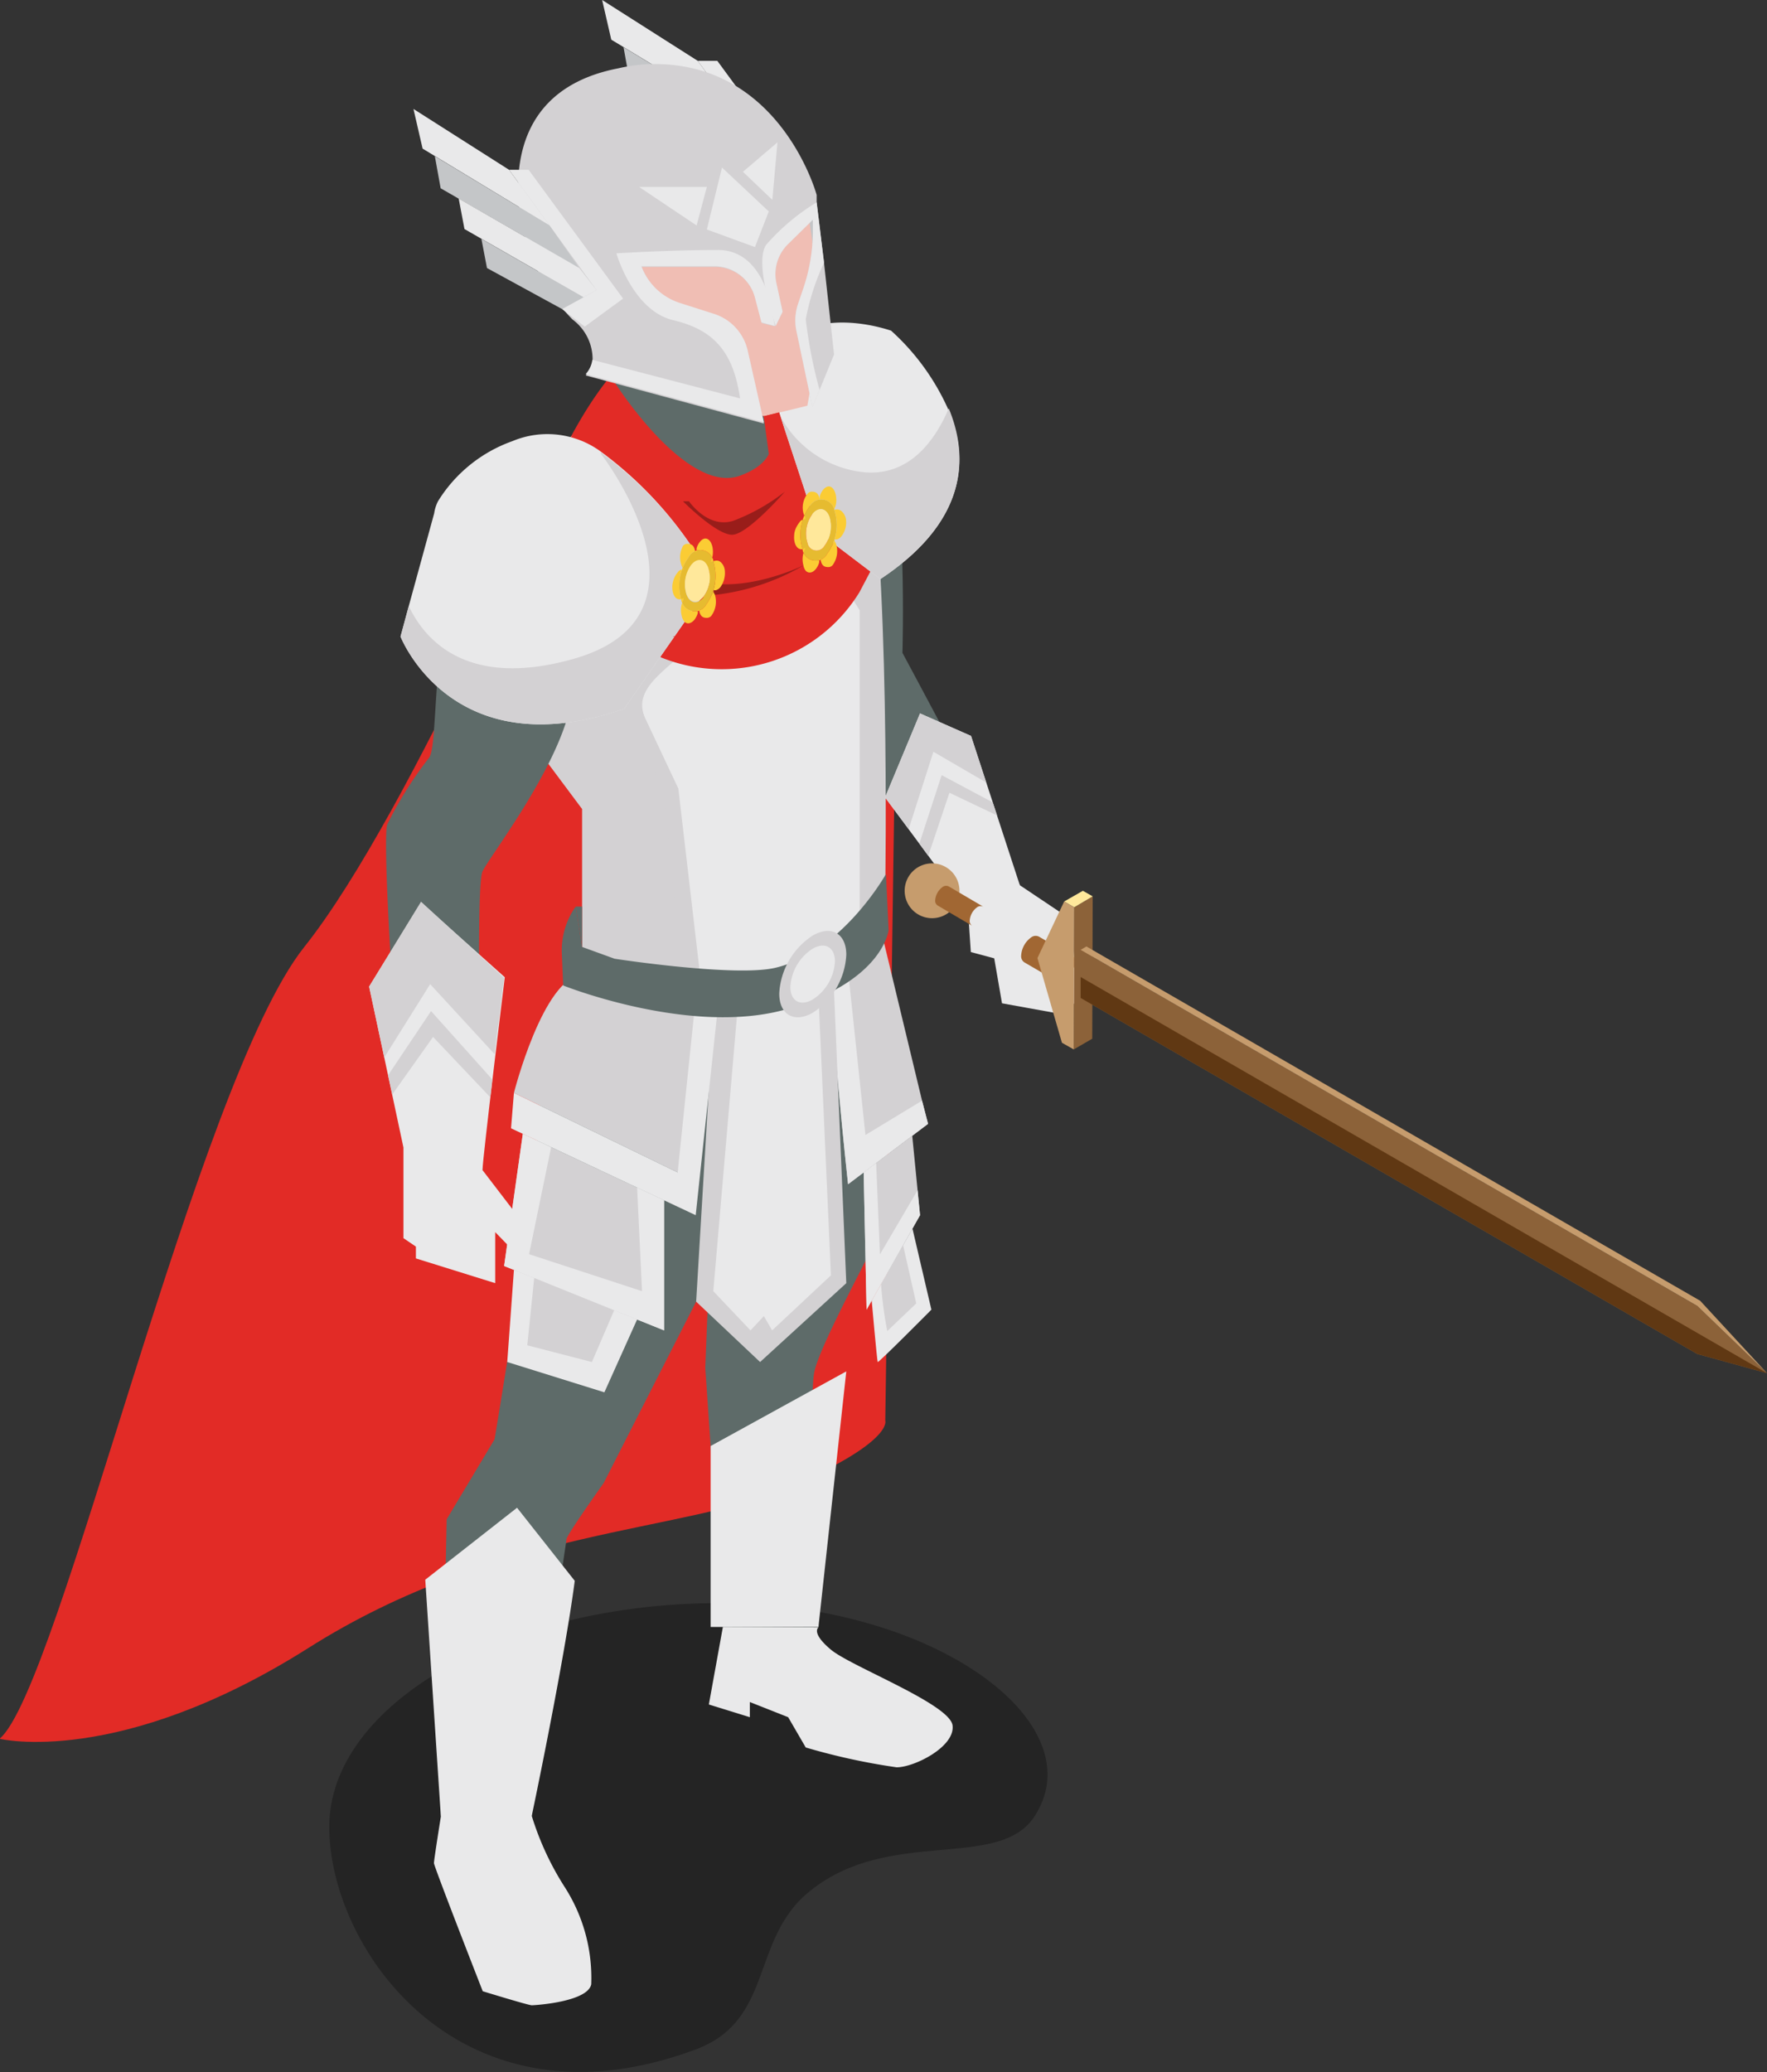 <svg xmlns="http://www.w3.org/2000/svg" xmlns:xlink="http://www.w3.org/1999/xlink" viewBox="0 0 79.32 93"><rect x="0" y="0" width="79.32" height="93" fill="#333333" stroke="none"/><defs><style>.cls-1{fill:none;}.cls-2{clip-path:url(#clip-path);}.cls-3{opacity:0.3;}.cls-4{fill:#c4c6c8;}.cls-5{fill:#e22b26;}.cls-6{fill:#5e6b69;}.cls-7{fill:#d3d1d3;}.cls-8{fill:#e9e9ea;}.cls-9{fill:#e9ecf2;}.cls-10{fill:#f0beb4;}.cls-11{fill:#991d1a;}.cls-12{fill:#e6bb30;}.cls-13{isolation:isolate;}.cls-14{fill:#ffe89b;}.cls-15{fill:#fbcc34;}.cls-16{fill:#c69c6d;}.cls-17{fill:#a16733;}.cls-18{fill:#8c6239;}.cls-19{fill:#603813;}</style><clipPath id="clip-path" transform="translate(-8.34 -1.5)"><rect class="cls-1" width="96" height="96"/></clipPath></defs><title>RedCharacter_Fichier 22</title><g id="Calque_2" data-name="Calque 2"><g id="Calque_1-2" data-name="Calque 1"><g class="cls-2"><g id="_Groupe_" data-name="&lt;Groupe&gt;"><path id="_Tracé_" data-name="&lt;Tracé&gt;" class="cls-3" d="M23.12,83.49c0,5.53,5.92,13.9,16.43,10,3.58-1.32,2.44-5,5.19-7.15,3.53-2.82,8.36-.89,10-3.26,2.84-4.2-4.42-9.63-14.09-9.63S23.12,78,23.12,83.49Z" transform="translate(-8.34 -1.5)"/><g id="_Groupe_2" data-name="&lt;Groupe&gt;"><g id="_Groupe_3" data-name="&lt;Groupe&gt;"><path id="_Tracé_2" data-name="&lt;Tracé&gt;" class="cls-4" d="M44.78,9.84l.4,2.34-.33.44s-.46-.33-.46-.58-.34-2.2-.34-2.2Z" transform="translate(-8.34 -1.5)"/><g id="_Groupe_4" data-name="&lt;Groupe&gt;"><g id="_Groupe_5" data-name="&lt;Groupe&gt;"><path id="_Tracé_3" data-name="&lt;Tracé&gt;" class="cls-5" d="M33.93,21.17S26.83,37.94,22,44s-11,33.3-13.68,35.54c0,0,5.35,1.31,13.87-4.08S39,70.3,43.73,68.26s4.35-3,4.35-3l.63-43.39S40.77,8.31,33.93,21.17Z" transform="translate(-8.34 -1.5)"/><path id="_Tracé_4" data-name="&lt;Tracé&gt;" class="cls-6" d="M48.08,56.23c-.38,1.05-2.87,5.46-3.18,6.82s.19,11.47.19,11.47h-4.3L40,62.89l.16-4.09-4.72,9.26s-1.57,2.2-1.67,2.51c0,.09-.16,1-.33,2.37C33,76.56,32.21,83,32.21,83H28.13l.21-10.86.05-2.45,2.15-3.59s1.88-11.15,2-14.5a15,15,0,0,1,1.95-6.39l13.08-2.17S48.45,55.18,48.08,56.23Z" transform="translate(-8.34 -1.5)"/><g id="_Groupe_6" data-name="&lt;Groupe&gt;"><path id="_Tracé_5" data-name="&lt;Tracé&gt;" class="cls-7" d="M50,51.94h0l-3.59,2.71s-.94-8.56-.61-8.88a6.88,6.88,0,0,0,.59-.88l0,0c.59-1,1.34-2.3,1.34-2.3l2,8.31Z" transform="translate(-8.34 -1.5)"/><path id="_Tracé_6" data-name="&lt;Tracé&gt;" class="cls-8" d="M50,51.94h0l-3.59,2.71s-.94-8.56-.61-8.88l.59-.88,0,0,.8,7.55,2.54-1.54Z" transform="translate(-8.34 -1.5)"/></g><polygon id="_Tracé_7" data-name="&lt;Tracé&gt;" class="cls-7" points="32.02 45.49 31.25 58.42 34.12 61.13 37.99 57.59 37.43 44.28 32.02 45.49"/><polygon id="_Tracé_8" data-name="&lt;Tracé&gt;" class="cls-8" points="33.1 45.38 32.02 57.95 33.69 59.71 34.29 59.07 34.66 59.71 37.3 57.24 36.74 44.68 33.1 45.38"/><g id="_Groupe_7" data-name="&lt;Groupe&gt;"><polygon id="_Tracé_9" data-name="&lt;Tracé&gt;" class="cls-8" points="23.07 57 22.77 61.13 27.13 62.49 28.82 58.73 23.07 57"/><g id="_Groupe_8" data-name="&lt;Groupe&gt;"><polygon id="_Tracé_10" data-name="&lt;Tracé&gt;" class="cls-7" points="23.47 50.89 22.63 56.82 29.81 59.71 29.81 53.87 23.47 50.89"/><polygon id="_Tracé_11" data-name="&lt;Tracé&gt;" class="cls-8" points="24.74 51.49 23.75 56.29 28.82 57.95 28.6 53.3 29.81 53.87 29.81 59.71 22.63 56.82 23.47 50.89 24.74 51.49"/></g><path id="_Tracé_12" data-name="&lt;Tracé&gt;" class="cls-7" d="M40.54,46.94l-1.78,7.18-7.35-3.57s1.31-5.16,3.06-5.31S40.54,46.94,40.54,46.94Z" transform="translate(-8.34 -1.5)"/><polygon id="_Tracé_13" data-name="&lt;Tracé&gt;" class="cls-8" points="23.07 49.05 30.42 52.62 31.2 45.09 32.2 45.44 31.23 54.54 22.94 50.64 23.07 49.05"/><polygon id="_Tracé_14" data-name="&lt;Tracé&gt;" class="cls-7" points="23.98 57.36 23.67 60.38 26.57 61.13 27.57 58.81 23.98 57.36"/></g><path id="_Tracé_15" data-name="&lt;Tracé&gt;" class="cls-6" d="M45.08,18.75s2-.73,3,1.84.77,10.21.77,10.21,4.12,7.67,4.53,8.61-2,2.07-2,2.07l-3.28-4.19Z" transform="translate(-8.34 -1.5)"/><polygon id="_Tracé_16" data-name="&lt;Tracé&gt;" class="cls-8" points="44.98 38.41 45.78 39.73 48.08 41.27 48.38 44.94 47.52 45.49 44.98 45.03 44.63 43.01 43.58 42.73 43.38 39.76 44.98 38.41"/><path id="_Tracé_17" data-name="&lt;Tracé&gt;" class="cls-7" d="M32.94,35.76l1.53,2.05v7.32l3.71,1.36s4.6,1,6.9-.31,3-4.86,3-4.86S48.32,26,47.17,21s-11.75-2.92-15.29,2.28S32.94,35.76,32.94,35.76Z" transform="translate(-8.34 -1.5)"/><path id="_Tracé_18" data-name="&lt;Tracé&gt;" class="cls-7" d="M36.38,33.31l1.77,3.77.73,7.78s3.2,1.54,5.95.37a4,4,0,0,0,2.56-3.75l.47-14-.79-1.26s-7.31,1.62-8.22,3S35.54,31.53,36.38,33.31Z" transform="translate(-8.34 -1.5)"/><path id="_Tracé_19" data-name="&lt;Tracé&gt;" class="cls-8" d="M37.31,33.75l1.48,3.14,1,8.57a6.81,6.81,0,0,0,5,.32,3.32,3.32,0,0,0,2.14-3.14l0-13.75-.67-1.06s-6.1,1.36-6.85,2.48S36.61,32.26,37.31,33.75Z" transform="translate(-8.34 -1.5)"/><path id="_Tracé_20" data-name="&lt;Tracé&gt;" class="cls-8" d="M40.79,74.52,40.16,78l1.84.57v-.68l1.72.68.79,1.36a28.89,28.89,0,0,0,4.08.89c.79,0,2.63-.92,2.51-1.88s-4.55-2.64-5.46-3.4-.56-1-.56-1Z" transform="translate(-8.34 -1.5)"/><path id="_Tracé_21" data-name="&lt;Tracé&gt;" class="cls-5" d="M38,31h0a7.26,7.26,0,0,0,8.92-2.92l.49-.93L46.6,21l-2.92-3.17-9,2.88-2.61,1.59Z" transform="translate(-8.34 -1.5)"/><path id="_Tracé_22" data-name="&lt;Tracé&gt;" class="cls-6" d="M35.93,17.82v2.72s3.66,4.66,5.33,4.35,1.89-.84,1.89-.84l-.53-3.87Z" transform="translate(-8.34 -1.5)"/><path id="_Tracé_23" data-name="&lt;Tracé&gt;" class="cls-6" d="M31.88,23.39a7.22,7.22,0,0,0-3.54,5.21c-.54,3.69-.42,6.49-.74,6.91a17.08,17.08,0,0,0-1.88,3c-.21.74.27,8.53.73,14.45L30,54s-.35-12.67,0-13.39,3.26-4.45,3.93-7.35S35.22,28.23,31.88,23.39Z" transform="translate(-8.34 -1.5)"/><polygon id="_Tracé_24" data-name="&lt;Tracé&gt;" class="cls-8" points="22.23 55.3 22.23 57.59 18.67 56.48 18.67 55.95 18.11 55.57 18.11 51.49 21.67 52.53 23.21 54.54 22.86 55.95 22.23 55.3"/><path id="_Tracé_25" data-name="&lt;Tracé&gt;" class="cls-9" d="M30.82,24.82a6.91,6.91,0,0,0-2.69,5.09c0,3.16,3.44,2.76,4.63,2.29S37.32,25.2,30.82,24.82Z" transform="translate(-8.34 -1.5)"/><path id="_Tracé_26" data-name="&lt;Tracé&gt;" class="cls-8" d="M24.91,45.78,26.45,53S30,54.47,30,54s1-8.64,1-8.64L27.24,42Z" transform="translate(-8.34 -1.5)"/><path id="_Tracé_27" data-name="&lt;Tracé&gt;" class="cls-8" d="M47.86,27.49l-2.78-2.11-1.71-5.2-.22-.68H43a1.81,1.81,0,0,1-.72,0c-.46-.16-.68-.7.84-2.33s3.93-1.25,5.22-.83a10.52,10.52,0,0,1,2.56,3.52C51.83,22,51.8,24.88,47.86,27.49Z" transform="translate(-8.34 -1.5)"/><path id="_Tracé_28" data-name="&lt;Tracé&gt;" class="cls-7" d="M47.86,27.49l-2.78-2.11-1.71-5.2a4.81,4.81,0,0,0,3.82,2.52c2.06.15,3.17-1.54,3.74-2.87C51.83,22,51.8,24.88,47.86,27.49Z" transform="translate(-8.34 -1.5)"/><path id="_Tracé_29" data-name="&lt;Tracé&gt;" class="cls-10" d="M44,8.61a6.7,6.7,0,0,0-6.85-3.82c-5,.37-6.37,7.19-3.66,10.15s2.46,2.88,2.46,2.88l6.69,2.36,1.94-.47A23.08,23.08,0,0,0,44,8.61Z" transform="translate(-8.34 -1.5)"/><g id="_Groupe_9" data-name="&lt;Groupe&gt;"><polygon id="_Tracé_30" data-name="&lt;Tracé&gt;" class="cls-8" points="45.78 39.73 43.59 33.03 41.3 32.02 39.73 35.79 43.45 40.81 45.78 39.73"/></g><path id="_Tracé_31" data-name="&lt;Tracé&gt;" class="cls-8" d="M34.88,90.56c-.16.79-2.52.94-2.67.94s-2.2-.63-2.2-.63-2.19-5.6-2.19-5.75.31-2.09.31-2.09l-.7-10.63,4.12-3.23,2.59,3.28C33.67,76.07,32.21,83,32.21,83a13,13,0,0,0,1.47,3.18A7.55,7.55,0,0,1,34.88,90.56Z" transform="translate(-8.34 -1.5)"/><g id="_Groupe_10" data-name="&lt;Groupe&gt;"><polygon id="_Tracé_32" data-name="&lt;Tracé&gt;" class="cls-8" points="31.9 64.9 31.9 73.02 36.74 73.02 37.99 61.55 31.9 64.9"/></g><polygon id="_Tracé_33" data-name="&lt;Tracé&gt;" class="cls-7" points="38.77 52.62 38.9 58.78 41.3 54.54 40.95 50.97 38.77 52.62"/><polygon id="_Tracé_34" data-name="&lt;Tracé&gt;" class="cls-8" points="39.33 52.2 39.5 56.3 41.19 53.42 41.3 54.54 38.9 58.78 38.77 52.62 39.33 52.2"/><path id="_Tracé_35" data-name="&lt;Tracé&gt;" class="cls-8" d="M49.3,56.64l.85,3.64s-2.38,2.4-2.41,2.35-.27-2.76-.27-2.76Z" transform="translate(-8.34 -1.5)"/><path id="_Tracé_36" data-name="&lt;Tracé&gt;" class="cls-7" d="M47.89,59.14a17.16,17.16,0,0,0,.28,2.1L49.47,60l-.59-2.61Z" transform="translate(-8.34 -1.5)"/><path id="_Tracé_37" data-name="&lt;Tracé&gt;" class="cls-6" d="M34.47,44l1.46.53s5.45.84,7.24.4c3-.73,4.94-4.2,4.94-4.2l.12,2.51S48,45.52,43.7,46.78s-10.08-1.05-10.08-1.05l-.06-1.45a3.4,3.4,0,0,1,.62-2.09h0Z" transform="translate(-8.34 -1.5)"/><g id="_Groupe_11" data-name="&lt;Groupe&gt;"><g id="_Groupe_12" data-name="&lt;Groupe&gt;"><path id="_Tracé_38" data-name="&lt;Tracé&gt;" class="cls-7" d="M44.82,43.49c.83-.48,1.51-.1,1.51.86a3.29,3.29,0,0,1-1.5,2.6c-.83.48-1.51.1-1.51-.86A3.31,3.31,0,0,1,44.82,43.49Z" transform="translate(-8.34 -1.5)"/></g><g id="_Groupe_13" data-name="&lt;Groupe&gt;"><path id="_Tracé_39" data-name="&lt;Tracé&gt;" class="cls-8" d="M44.82,44.08c.55-.32,1-.07,1,.57a2.16,2.16,0,0,1-1,1.71c-.55.32-1,.07-1-.56A2.17,2.17,0,0,1,44.82,44.08Z" transform="translate(-8.34 -1.5)"/></g></g><polygon id="_Tracé_40" data-name="&lt;Tracé&gt;" class="cls-6" points="25.84 40.69 26.13 40.69 26.13 42.49 25.84 40.69"/><path id="_Tracé_41" data-name="&lt;Tracé&gt;" class="cls-5" d="M35.93,18.66s3.22,5.07,5.63,4.19,1.06-2.67,1.06-2.67l.69-.17s1.45,4.07-.5,4.81-7.22.36-8.88-3.65Z" transform="translate(-8.34 -1.5)"/><path id="_Tracé_42" data-name="&lt;Tracé&gt;" class="cls-8" d="M40.36,27.56l-4,5.75C28.62,36,26.32,30.07,26.32,30.07l.37-1.37,1.14-4.16A1.77,1.77,0,0,1,28,24a6.47,6.47,0,0,1,3.34-2.7,4.06,4.06,0,0,1,4,.49A17.26,17.26,0,0,1,40,27h0C40.25,27.35,40.36,27.56,40.36,27.56Z" transform="translate(-8.34 -1.5)"/><path id="_Tracé_43" data-name="&lt;Tracé&gt;" class="cls-7" d="M40.36,27.56l-4,5.75C28.62,36,26.32,30.07,26.32,30.07l.37-1.37c.69,1.47,2.57,3.74,7.4,2.37,6.87-1.95,1.22-9.21,1.22-9.21v-.05A17.26,17.26,0,0,1,40,27h0C40.25,27.35,40.36,27.56,40.36,27.56Z" transform="translate(-8.34 -1.5)"/><path id="_Tracé_44" data-name="&lt;Tracé&gt;" class="cls-11" d="M39.27,24s.85,1.25,2,.87a8.83,8.83,0,0,0,2.3-1.3s-1.65,1.9-2.35,1.93S39,24,39,24" transform="translate(-8.34 -1.5)"/><path id="_Tracé_45" data-name="&lt;Tracé&gt;" class="cls-5" d="M45.38,25.68s-2.76,4.15-6.84,4.39c0,0,3.34,1.08,7.64-3.57Z" transform="translate(-8.34 -1.5)"/><path id="_Tracé_46" data-name="&lt;Tracé&gt;" class="cls-11" d="M44.42,26.87s-2.68,1.32-4.77.68l-.08.71A10.11,10.11,0,0,0,44.42,26.87Z" transform="translate(-8.34 -1.5)"/><g id="_Groupe_14" data-name="&lt;Groupe&gt;"><g id="_Groupe_15" data-name="&lt;Groupe&gt;"><path id="_Tracé_transparent_" data-name="&lt;Tracé transparent&gt;" class="cls-12" d="M39.25,26.51a.59.59,0,0,1,1.11.18,2.18,2.18,0,0,1-.31,1.93.6.6,0,0,1-1.12-.18A2.15,2.15,0,0,1,39.25,26.51Zm.67,1.77A1.43,1.43,0,0,0,40.13,27c-.15-.4-.49-.45-.76-.12a1.46,1.46,0,0,0-.21,1.31c.15.4.49.45.76.12" transform="translate(-8.34 -1.5)"/></g><g id="_Groupe_16" data-name="&lt;Groupe&gt;" class="cls-13"><g id="_Groupe_17" data-name="&lt;Groupe&gt;"><path id="_Tracé_47" data-name="&lt;Tracé&gt;" class="cls-14" d="M39.37,26.85c.27-.33.61-.28.76.12a1.43,1.43,0,0,1-.21,1.31c-.27.33-.61.28-.76-.12A1.46,1.46,0,0,1,39.37,26.85Z" transform="translate(-8.34 -1.5)"/></g><g id="_Groupe_18" data-name="&lt;Groupe&gt;"><path id="_Tracé_transparent_2" data-name="&lt;Tracé transparent&gt;" class="cls-15" d="M40.78,26.83a.6.6,0,0,1,.1.31,1.09,1.09,0,0,1-.2.71.43.43,0,0,1-.2.14h-.11s0,.06,0,.09l.06.11a1.07,1.07,0,0,1-.16.95.08.08,0,0,1,0,0,.27.27,0,0,1-.22.09c-.24,0-.3-.18-.33-.36l-.06,0a.9.9,0,0,1,0,.16,1,1,0,0,1-.15.29c-.14.16-.31.21-.44.09a.56.56,0,0,1-.13-.28,1,1,0,0,1,.08-.71v-.08a.31.31,0,0,1-.1.05c-.24.07-.42-.2-.4-.6a1.18,1.18,0,0,1,.1-.38,1.21,1.21,0,0,1,.14-.22.29.29,0,0,1,.27-.13L39,27a.24.24,0,0,1-.06-.11A1.07,1.07,0,0,1,39,26s0,0,0,0a.25.25,0,0,1,.23-.09c.23,0,.29.18.32.36l.06,0a.94.94,0,0,1,0-.16.72.72,0,0,1,.15-.29.47.47,0,0,1,.1-.1c.27-.18.51.16.48.62a1,1,0,0,1-.1.38v0l0,0C40.5,26.64,40.62,26.61,40.78,26.83Zm-.73,1.79a2.18,2.18,0,0,0,.31-1.93.59.59,0,0,0-1.11-.18,2.15,2.15,0,0,0-.32,1.93.6.6,0,0,0,1.12.18" transform="translate(-8.34 -1.5)"/></g></g></g><g id="_Groupe_19" data-name="&lt;Groupe&gt;"><g id="_Groupe_20" data-name="&lt;Groupe&gt;"><path id="_Tracé_transparent_3" data-name="&lt;Tracé transparent&gt;" class="cls-12" d="M44.68,24.23a.6.6,0,0,1,1.12.18,2.15,2.15,0,0,1-.32,1.93.59.59,0,0,1-1.11-.18A2.18,2.18,0,0,1,44.68,24.23ZM45.35,26a1.47,1.47,0,0,0,.22-1.31c-.15-.4-.49-.45-.76-.12a1.47,1.47,0,0,0-.22,1.31.41.41,0,0,0,.76.12" transform="translate(-8.34 -1.5)"/></g><g id="_Groupe_21" data-name="&lt;Groupe&gt;" class="cls-13"><g id="_Groupe_22" data-name="&lt;Groupe&gt;"><path id="_Tracé_48" data-name="&lt;Tracé&gt;" class="cls-14" d="M44.81,24.57c.27-.33.61-.28.76.12A1.47,1.47,0,0,1,45.35,26a.41.41,0,0,1-.76-.12A1.47,1.47,0,0,1,44.81,24.57Z" transform="translate(-8.34 -1.5)"/></g><g id="_Groupe_23" data-name="&lt;Groupe&gt;"><path id="_Tracé_transparent_4" data-name="&lt;Tracé transparent&gt;" class="cls-15" d="M46.22,24.56a.63.63,0,0,1,.1.3,1,1,0,0,1-.21.71.39.39,0,0,1-.2.14h-.1l0,.09a.39.39,0,0,1,.06.11,1.07,1.07,0,0,1-.15.95l0,0a.25.25,0,0,1-.23.09c-.23,0-.29-.18-.32-.36l-.06,0a.94.94,0,0,1,0,.16.8.8,0,0,1-.15.29c-.13.16-.3.21-.44.09a.56.56,0,0,1-.12-.28,1,1,0,0,1,.08-.71l0,0v-.05a.19.19,0,0,1-.1.05c-.23.07-.42-.2-.39-.6a.83.83,0,0,1,.1-.38,1.21,1.21,0,0,1,.14-.22.27.27,0,0,1,.26-.13l0-.09-.06-.11a1,1,0,0,1,.16-.95l0,0a.23.23,0,0,1,.22-.09c.23,0,.3.18.33.36l0,0a.94.94,0,0,1,0-.16.87.87,0,0,1,.15-.29.5.5,0,0,1,.11-.1c.27-.18.5.16.48.62a.81.81,0,0,1-.11.38l0,0v0C45.93,24.36,46.06,24.33,46.22,24.56Zm-.74,1.78a2.15,2.15,0,0,0,.32-1.93.6.6,0,0,0-1.12-.18,2.18,2.18,0,0,0-.31,1.93.59.59,0,0,0,1.11.18" transform="translate(-8.34 -1.5)"/></g></g></g><polygon id="_Tracé_49" data-name="&lt;Tracé&gt;" class="cls-7" points="16.57 44.28 18.9 40.47 22.63 43.89 22.2 47.31 19.31 44.17 17.25 47.46 16.57 44.28"/><polygon id="_Tracé_50" data-name="&lt;Tracé&gt;" class="cls-7" points="17.42 48.26 19.35 45.38 22.1 48.45 22.01 49.25 19.44 46.54 17.61 49.12 17.42 48.26"/><polygon id="_Tracé_51" data-name="&lt;Tracé&gt;" class="cls-7" points="39.73 35.79 41.3 32.02 43.59 33.03 44.27 35.12 41.9 33.74 40.79 37.21 39.73 35.79"/><polygon id="_Tracé_52" data-name="&lt;Tracé&gt;" class="cls-7" points="41.27 37.86 42.27 34.79 44.56 36.01 44.76 36.6 42.62 35.58 41.67 38.41 41.27 37.86"/></g></g><g id="_Groupe_24" data-name="&lt;Groupe&gt;"><g id="_Groupe_25" data-name="&lt;Groupe&gt;"><polygon id="_Tracé_53" data-name="&lt;Tracé&gt;" class="cls-8" points="33.7 8.98 35.25 8.13 31.32 2.73 32.2 2.73 36.44 8.51 34.72 9.77 33.7 8.98"/><polygon id="_Tracé_54" data-name="&lt;Tracé&gt;" class="cls-8" points="31.32 2.73 27.03 0 27.44 1.78 33.14 5.23 31.32 2.73"/><polygon id="_Tracé_55" data-name="&lt;Tracé&gt;" class="cls-4" points="27.99 2.12 28.25 3.56 34.47 7.14 33.14 5.23 27.99 2.12"/><polygon id="_Tracé_56" data-name="&lt;Tracé&gt;" class="cls-8" points="34.66 8.45 35.25 8.13 34.47 7.14 29.06 4.03 29.32 5.39 34.66 8.45"/><polygon id="_Tracé_57" data-name="&lt;Tracé&gt;" class="cls-4" points="30.08 5.83 30.33 7.14 33.7 8.98 34.66 8.45 30.08 5.83"/></g><path id="_Tracé_58" data-name="&lt;Tracé&gt;" class="cls-7" d="M45.78,17.41,45.13,19h0l-.32.76-.72-3.41a2.27,2.27,0,0,1,.08-1.21l.22-.64a8.29,8.29,0,0,0,.44-2.66c0-.16,0-.32,0-.48l-1.13,1.11a1.9,1.9,0,0,0-.51,1.73l.28,1.29-.31.64-.11,0L42.54,16l-.29-1.11a1.88,1.88,0,0,0-1.79-1.41l-3.31,0a2.74,2.74,0,0,0,1.75,1.65l1.47.47a2.28,2.28,0,0,1,1.54,1.68l.72,3.23-8-2.16a1.15,1.15,0,0,0,.31-.64,2.22,2.22,0,0,0-.9-1.87,8.43,8.43,0,0,1-2.13-3.72s-2-6.35,4.17-7.55A7.3,7.3,0,0,1,38,4.38v0c5.46.18,7,5.87,7,5.87l0,.35h0l.33,2.7Z" transform="translate(-8.34 -1.5)"/><path id="_Tracé_59" data-name="&lt;Tracé&gt;" class="cls-8" d="M41.9,17.22l.73,3.23-8-2.16a1.18,1.18,0,0,0,.3-.64l6.63,1.73c-.3-2.09-1.18-3.08-3-3.51s-2.55-3-2.55-3,2.38-.15,4.56-.15,2.47,3,2.47,3l.08.41-.6-.16-.29-1.11a1.88,1.88,0,0,0-1.79-1.41l-3.31,0a2.74,2.74,0,0,0,1.74,1.65l1.47.47A2.25,2.25,0,0,1,41.9,17.22Z" transform="translate(-8.34 -1.5)"/><path id="_Tracé_60" data-name="&lt;Tracé&gt;" class="cls-8" d="M44.51,15.83A21.15,21.15,0,0,0,45.13,19h0l-.32.77-.72-3.42a2.33,2.33,0,0,1,.07-1.2l.22-.65a8,8,0,0,0,.45-2.65c0-.16,0-.33,0-.49l-1.13,1.11a1.88,1.88,0,0,0-.51,1.73l.28,1.29-.31.64s-1-2.84-.42-3.65A9.68,9.68,0,0,1,45,10.58h0l.33,2.71A10.54,10.54,0,0,0,44.51,15.83Z" transform="translate(-8.34 -1.5)"/><g id="_Groupe_26" data-name="&lt;Groupe&gt;"><polygon id="_Tracé_61" data-name="&lt;Tracé&gt;" class="cls-8" points="32.41 7.52 31.73 10.3 33.89 11.09 34.51 9.49 32.41 7.52"/><polygon id="_Tracé_62" data-name="&lt;Tracé&gt;" class="cls-8" points="31.73 8.39 31.27 10.12 28.69 8.39 31.73 8.39"/><polygon id="_Tracé_63" data-name="&lt;Tracé&gt;" class="cls-8" points="33.35 7.71 34.67 8.97 34.9 6.39 33.35 7.71"/></g><g id="_Groupe_27" data-name="&lt;Groupe&gt;"><polygon id="_Tracé_64" data-name="&lt;Tracé&gt;" class="cls-8" points="25.23 13.87 26.78 13.02 22.85 7.62 23.73 7.62 27.97 13.4 26.25 14.66 25.23 13.87"/><polygon id="_Tracé_65" data-name="&lt;Tracé&gt;" class="cls-8" points="22.85 7.62 18.56 4.89 18.97 6.67 24.67 10.12 22.85 7.62"/><polygon id="_Tracé_66" data-name="&lt;Tracé&gt;" class="cls-4" points="19.52 7.01 19.78 8.45 26 12.03 24.67 10.12 19.52 7.01"/><polygon id="_Tracé_67" data-name="&lt;Tracé&gt;" class="cls-8" points="26.19 13.34 26.78 13.02 26 12.03 20.59 8.91 20.85 10.28 26.19 13.34"/><polygon id="_Tracé_68" data-name="&lt;Tracé&gt;" class="cls-4" points="21.61 10.72 21.86 12.03 25.23 13.87 26.19 13.34 21.61 10.72"/></g></g><g id="_Groupe_28" data-name="&lt;Groupe&gt;"><path id="_Tracé_69" data-name="&lt;Tracé&gt;" class="cls-16" d="M51.41,41.48a1.23,1.23,0,1,1-1.23-1.23A1.23,1.23,0,0,1,51.41,41.48Z" transform="translate(-8.34 -1.5)"/><path id="_Tracé_70" data-name="&lt;Tracé&gt;" class="cls-17" d="M50.94,41.29a.27.27,0,0,0-.26,0,.81.81,0,0,0-.36.62.25.25,0,0,0,.11.23l1.55.91a.25.25,0,0,1-.11-.23.81.81,0,0,1,.36-.62.28.28,0,0,1,.26,0Z" transform="translate(-8.34 -1.5)"/></g><g id="_Groupe_29" data-name="&lt;Groupe&gt;"><path id="_Tracé_71" data-name="&lt;Tracé&gt;" class="cls-17" d="M55,43.55a.33.33,0,0,0-.34,0,1.08,1.08,0,0,0-.48.83.33.33,0,0,0,.14.31l2.08,1.21a.33.33,0,0,1-.14-.31,1.07,1.07,0,0,1,.48-.83.35.35,0,0,1,.34,0Z" transform="translate(-8.34 -1.5)"/><g id="_Groupe_30" data-name="&lt;Groupe&gt;"><g id="_Groupe_31" data-name="&lt;Groupe&gt;"><g id="_Groupe_32" data-name="&lt;Groupe&gt;" class="cls-13"><g id="_Groupe_33" data-name="&lt;Groupe&gt;"><polygon id="_Tracé_72" data-name="&lt;Tracé&gt;" class="cls-18" points="48.22 40.72 49.05 40.23 49.03 46.62 48.2 47.1 48.22 40.72"/></g><g id="_Groupe_34" data-name="&lt;Groupe&gt;"><polygon id="_Tracé_73" data-name="&lt;Tracé&gt;" class="cls-14" points="47.77 40.46 48.61 39.98 49.05 40.23 48.22 40.72 47.77 40.46"/></g><g id="_Groupe_35" data-name="&lt;Groupe&gt;"><polygon id="_Tracé_74" data-name="&lt;Tracé&gt;" class="cls-16" points="48.22 40.72 48.2 47.1 47.67 46.8 46.57 43 47.77 40.46 48.22 40.72"/></g></g></g></g><g id="_Groupe_36" data-name="&lt;Groupe&gt;"><g id="_Groupe_37" data-name="&lt;Groupe&gt;"><polygon id="_Tracé_75" data-name="&lt;Tracé&gt;" class="cls-18" points="76.19 60.77 48.51 44.79 48.51 42.63 76.19 58.61 79.32 61.63 76.19 60.77"/><polygon id="_Tracé_76" data-name="&lt;Tracé&gt;" class="cls-19" points="79.32 61.63 48.51 43.85 48.51 44.79 76.19 60.77 79.32 61.63"/></g><polygon id="_Tracé_77" data-name="&lt;Tracé&gt;" class="cls-16" points="79.32 61.63 76.19 58.61 48.51 42.63 48.77 42.48 76.32 58.38 79.32 61.63"/></g></g></g></g></g></g></g></g></svg>